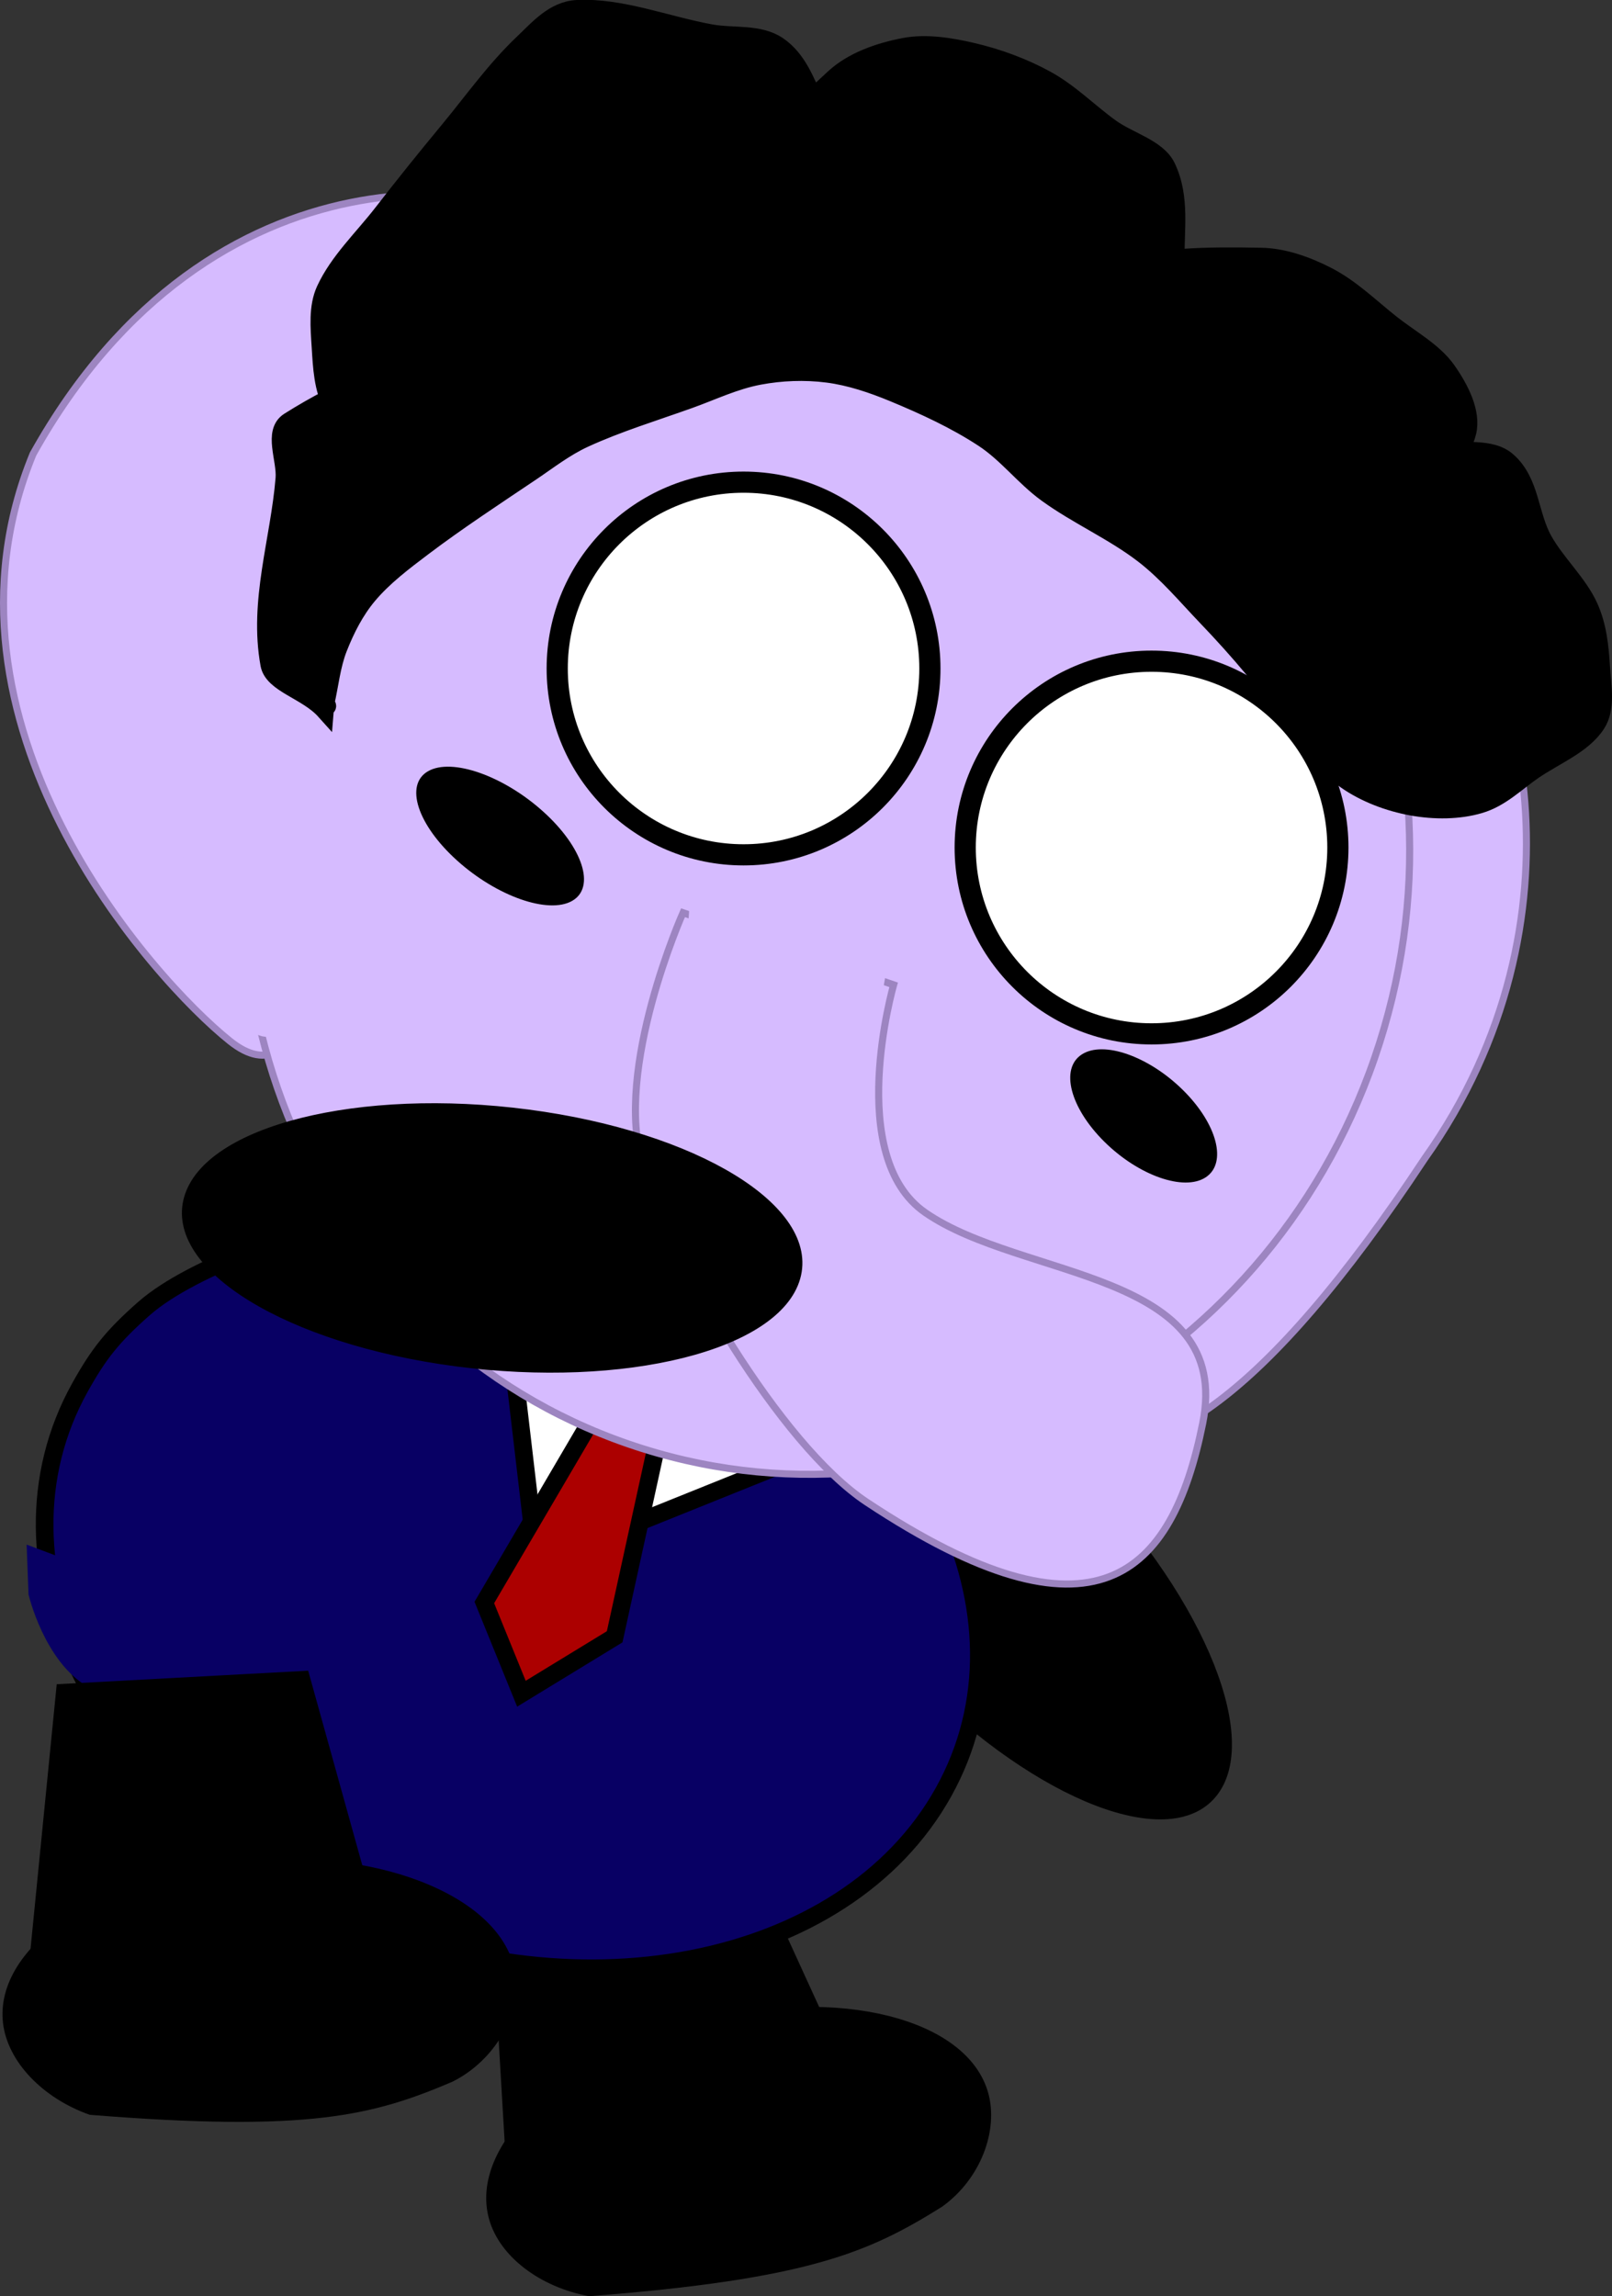 <svg xmlns="http://www.w3.org/2000/svg" xmlns:xlink="http://www.w3.org/1999/xlink" version="1.1" width="228.37" height="325.32" viewBox="0,0,228.37,325.32"><rect x="0" y="0" width="228.37" height="325.32" fill="#333333" stroke="none"/><g><g data-paper-data="{&quot;isPaintingLayer&quot;:true}" fill-rule="nonzero" stroke-linejoin="miter" stroke-miterlimit="10" stroke-dasharray="" stroke-dashoffset="0" style="mix-blend-mode: normal"><g><g data-paper-data="{&quot;index&quot;:null}" stroke-linecap="butt"><path d="M 72.764 316.528 L 69.8 266.204 L 103.869 258.897 L 125.296 305.772 Z " data-paper-data="{&quot;origPos&quot;:null}" fill="#000000" stroke="#000000" stroke-width="1"/><g data-paper-data="{&quot;origPos&quot;:null}" font-family="sans-serif" font-weight="normal" font-size="12" text-anchor="start"/></g><path d="M 125.829 285.596 C 133.202 287.44 138.505 291.207 139.994 296.501 C 141.482 301.794 138.956 308.727 133.437 312.656 C 123.112 319.117 114.54 322.914 83.455 325.32 C 76.49 324.036 70.775 319.696 69.291 314.416 C 67.807 309.136 70.424 303.347 75.848 298.26 C 81.272 293.174 89.508 288.791 99.262 286.319 C 109.016 283.848 118.457 283.752 125.829 285.596 Z " data-paper-data="{&quot;origRot&quot;:0,&quot;index&quot;:null}" fill="#000000" stroke="none" stroke-width="2.5" stroke-linecap="round"/></g><path d="M 172.123 253.893 C 166.069 262.062 147.393 254.896 130.409 237.886 C 113.425 220.877 104.564 200.466 110.617 192.297 C 116.671 184.127 135.347 191.294 152.331 208.303 C 169.315 225.312 178.176 245.723 172.123 253.893 Z " data-paper-data="{&quot;origRot&quot;:0,&quot;index&quot;:null}" fill="#000000" stroke="#000000" stroke-width="1" stroke-linecap="butt"/><g><path d="M 97.757 179.92 C 114.629 187.835 127.088 200.085 133.585 213.48 C 140.085 226.878 140.623 241.421 133.654 253.921 C 126.689 266.424 113.52 274.537 97.874 277.547 C 82.232 280.557 64.112 278.463 47.24 270.548 C 30.367 262.634 17.907 250.384 11.41 236.989 C 4.909 223.59 4.373 209.049 11.34 196.547 C 13.992 191.789 15.951 189.311 20.38 185.408 C 27.601 179.047 44.102 174.157 45.566 173.861 C 46.054 173.762 46.628 173.017 47.122 172.922 C 62.764 169.912 80.884 172.006 97.757 179.92 Z " data-paper-data="{&quot;origRot&quot;:0,&quot;index&quot;:null}" fill="#080064" stroke="#000000" stroke-width="2.5" stroke-linecap="butt"/><g data-paper-data="{&quot;origRot&quot;:0}" stroke-linecap="round"><path d="M 140.34 195.585 L 76.029 221.462 L 69.128 162.548 Z " fill="#ffffff" stroke-width="2.5" stroke="#000000"/><path d="M 68.614 227.038 L 90.534 189.663 L 84.205 175.263 L 107.822 185.376 L 95.835 191.933 L 87.08 231.895 L 73.868 239.961 Z " fill="#ac0000" stroke-width="2.5" stroke="#000000"/><path d="M 97.885 190.555 L 126.464 193.6 L 117.961 206.475 Z " fill="#ffffff" stroke-width="2.5" stroke="#000000"/><path d="M 66.531 185.113 L 73.336 173.227 L 91.964 188.679 Z " fill="#ffffff" stroke-width="2.5" stroke="#000000"/></g><path d="M161.755,347.183l-0.269,-7.065l62.753,23.608l2.934,6.747c0,0 -15.694,4.871 -22.071,2.694c-3.203,-1.093 -30.714,-10.5 -34.86,-12.853c-6.263,-3.554 -8.487,-13.131 -8.487,-13.131z" fill="#080064" stroke="none" stroke-width="0" stroke-linecap="butt" transform="matrix(1,0,0,1,-157.714,-121.286)"/></g><g><g stroke-linecap="butt"><g data-paper-data="{&quot;index&quot;:null}"><path d="M 201.798 164.192 C 155.418 234.409 141.938 194.911 129.711 185.531 C 117.484 176.151 130.404 130.502 148.361 107.097 C 166.317 83.691 190.785 72.321 203.012 81.701 C 215.239 91.081 225.894 130.261 201.798 164.192 Z " data-paper-data="{&quot;origRot&quot;:0,&quot;origPos&quot;:null,&quot;index&quot;:null}" fill="#d6bbff" stroke="#9d85c1" stroke-width="1"/><path d="M 4.684 64.322 C 29.99 18.985 72.85 24.894 83.785 33.636 C 94.721 42.378 81.062 87.663 63.596 111.31 C 46.129 134.958 43.504 156.231 32.568 147.489 C 21.633 138.747 -10.989 102.415 4.684 64.322 Z " data-paper-data="{&quot;origRot&quot;:0,&quot;origPos&quot;:null}" fill="#d6bbff" stroke="#9d85c1" stroke-width="1"/><path d="M 39.512 96.268 C 55.058 51.27 102.409 26.797 145.274 41.606 C 188.138 56.416 210.284 104.899 194.738 149.897 C 179.192 194.895 131.84 219.367 88.976 204.558 C 46.111 189.749 23.965 141.265 39.512 96.268 Z " data-paper-data="{&quot;origPos&quot;:null,&quot;origRot&quot;:0}" fill="#d6bbff" stroke="#9d85c1" stroke-width="1"/><path d="M 153.242 149.399 C 156.323 147.384 162.752 149.647 167.602 154.452 C 172.452 159.258 173.887 164.787 170.806 166.802 C 167.725 168.817 161.295 166.554 156.445 161.748 C 151.595 156.942 150.161 151.413 153.242 149.399 Z " data-paper-data="{&quot;origPos&quot;:null,&quot;origRot&quot;:0}" fill="#000000" stroke="none" stroke-width="1"/><path d="M 36.131 90.636 C 44.606 73.369 79.325 39.235 87.027 43.029 C 94.729 46.824 72.497 87.111 64.022 104.378 C 55.548 121.645 44.094 150.346 36.392 146.552 C 28.69 142.757 27.657 107.903 36.131 90.636 Z " data-paper-data="{&quot;origRot&quot;:0,&quot;origPos&quot;:null}" fill="#d6bbff" stroke="none" stroke-width="1"/><g data-paper-data="{&quot;origPos&quot;:null,&quot;origRot&quot;:0}"><path d="M 170.384 201.654 C 166.023 223.311 155.177 234.263 122.799 212.826 C 110.467 204.66 95.25 178.403 91.057 164.954 C 86.865 151.506 96.763 129.312 96.763 129.312 L 126.601 139.527 C 126.601 139.527 119.587 163.812 131.065 171.786 C 144.802 181.329 174.746 179.998 170.384 201.654 Z " data-paper-data="{&quot;origPos&quot;:null,&quot;origRot&quot;:0}" stroke="#9d85c1" stroke-width="1" fill="#d6bbff"/><path d="M 96.328 149.437 L 97.84 125.69 L 125.798 136.307 L 121.836 158.221 Z " data-paper-data="{&quot;origRot&quot;:0,&quot;origPos&quot;:null}" stroke="none" stroke-width="1" fill="#d6bbff"/></g><path d="M 60.655 109.257 C 64.022 107.341 71.317 109.903 76.949 114.979 C 82.58 120.055 84.416 125.723 81.049 127.638 C 77.681 129.554 70.386 126.993 64.755 121.917 C 59.123 116.841 57.288 111.173 60.655 109.257 Z " data-paper-data="{&quot;origPos&quot;:null,&quot;origRot&quot;:0}" fill="#000000" stroke="none" stroke-width="1"/></g><path d="M 74.142 66.224 C 66.121 72.576 52.438 85.118 48.056 93.934 C 45.536 99.003 38.874 127.736 23.818 120.698 C 17.41 117.702 16.549 111.749 18.694 106.577 C 28.763 82.296 39.216 74.973 54.02 56.814 C 56.597 53.653 68.402 40.585 73.117 43.199 C 74.671 43.177 76.254 43.497 77.757 44.2 C 83.072 46.684 85.366 53.006 82.881 58.321 C 83.627 60.569 76.133 64.646 74.142 66.224 Z " fill="#d6bbff" stroke="none" stroke-width="0.5"/></g><g stroke-linecap="butt"><path d="M251.962,194.726l8.715,-17.247l28.112,14.549c-3.35,7.166 -6.7,14.332 -10.05,21.498c-10.516,-6.226 -26.777,-18.8 -26.777,-18.8z" stroke-width="0" fill="#d6bbff" stroke="none" transform="matrix(1,0,0,1,-157.714,-121.286)"/></g><g stroke-linecap="butt"><path d="M344.887,219.409l-8.715,17.247c0,0 -21.721,-6.173 -32.405,-11.702c-0.29,-0.15 -0.588,-0.309 -0.894,-0.475c3.255,-6.963 6.746,-14.43 10.093,-21.59z" stroke-width="0" fill="#d6bbff" stroke="none" transform="matrix(1,0,0,1,-157.714,-121.286)"/></g><path d="M 46.027 100.717 C 43.458 97.852 38.654 96.924 38.146 94.142 C 36.511 85.17 39.574 76.561 40.287 67.783 C 40.507 65.083 38.559 61.178 40.946 59.673 C 48.315 55.029 57.216 50.982 66.892 51.015 C 70.238 51.026 70.437 56.985 69.787 59.77 C 69.068 62.847 66.509 65.712 63.205 66.805 C 60.403 67.731 56.544 66.673 53.729 65.082 C 50.744 63.395 48.574 60.497 47.115 57.708 C 45.699 54.999 45.584 52.004 45.405 49.167 C 45.232 46.417 44.948 43.48 46.064 41.058 C 47.938 36.996 51.392 33.759 54.16 30.184 C 57.205 26.25 60.339 22.355 63.522 18.512 C 66.997 14.314 70.141 9.837 74.151 6.041 C 76.26 4.043 78.461 1.416 81.751 1.25 C 87.956 0.935 94.393 3.547 100.704 4.694 C 103.86 5.268 107.505 4.63 110.18 6.416 C 113.056 8.335 114.22 11.715 115.527 14.589 C 117.304 18.498 118.956 22.567 119.359 26.601 C 119.637 29.38 118.902 32.184 117.516 34.496 C 116.036 36.964 114.031 39.52 111.017 40.516 C 108.193 41.45 103.832 41.934 101.458 39.808 C 99.084 37.681 99.578 33.813 100.933 31.482 C 105.37 23.848 111.526 17.077 118.225 10.964 C 120.76 8.65 124.471 7.3 128.196 6.604 C 131.198 6.042 134.592 6.575 137.754 7.311 C 141.369 8.154 144.983 9.48 148.25 11.276 C 151.593 13.114 154.257 15.85 157.315 18.067 C 159.928 19.963 163.985 20.953 165.276 23.629 C 167.385 27.995 166.443 32.73 166.576 37.239 C 166.657 39.982 167.696 43.305 165.917 45.349 C 164.123 47.409 160.352 47.483 157.296 47.898 C 153.801 48.371 146.56 49.874 146.471 47.988 C 146.339 45.206 152.158 40.256 156.853 38.558 C 163.4 36.191 171.219 36.224 178.668 36.35 C 181.833 36.404 185.162 37.589 188.062 39.086 C 191.455 40.837 194.174 43.548 197.126 45.877 C 199.818 48.001 203.123 49.775 205.006 52.453 C 206.875 55.112 208.552 58.423 207.901 61.209 C 207.182 64.285 204.328 66.702 201.32 68.243 C 198.596 69.639 194.834 69.123 191.596 69.562 C 188.359 70.001 185.235 71.011 181.873 70.881 C 177.936 70.729 170.126 70.783 170.028 68.728 C 169.903 66.113 177.026 63.111 181.43 61.542 C 184.282 60.525 187.812 60.939 191.071 61.236 C 195.417 61.633 199.761 62.815 204.101 63.604 C 207.256 64.178 211.208 63.225 213.576 65.326 C 216.886 68.263 216.638 72.902 218.676 76.54 C 220.499 79.794 223.606 82.602 225.125 85.942 C 226.377 88.696 226.656 91.646 226.835 94.482 C 227.008 97.233 227.643 100.348 226.176 102.593 C 224.229 105.576 220.292 107.085 217.226 109.196 C 214.777 110.881 212.645 113.094 209.625 113.987 C 206.688 114.855 203.237 114.884 199.984 114.293 C 196.73 113.702 193.383 112.437 190.672 110.543 C 187.882 108.594 186.158 105.686 184.059 103.169 C 181.778 100.434 179.809 97.516 177.528 94.781 C 175.429 92.264 173.209 89.802 170.915 87.407 C 168.04 84.406 165.371 81.183 162.015 78.588 C 157.778 75.314 152.643 73.078 148.295 69.922 C 145.053 67.572 142.675 64.324 139.312 62.118 C 135.376 59.535 130.995 57.512 126.612 55.695 C 123.594 54.444 120.407 53.367 117.218 52.959 C 113.957 52.542 110.648 52.69 107.577 53.264 C 104.064 53.921 100.95 55.443 97.689 56.611 C 92.704 58.398 87.549 59.965 82.816 62.139 C 80.031 63.417 77.685 65.268 75.215 66.929 C 70.062 70.393 64.84 73.816 59.93 77.525 C 57.155 79.622 54.338 81.754 52.164 84.344 C 50.308 86.558 48.996 89.159 47.952 91.809 C 46.966 94.309 46.722 97.074 46.109 99.703 C 45.955 100.361 46.772 100.166 46.109 99.703 Z " data-paper-data="{&quot;origRot&quot;:0,&quot;index&quot;:null}" fill="#000000" stroke="#000000" stroke-width="2.5" stroke-linecap="round"/></g><g><g data-paper-data="{&quot;index&quot;:null}" stroke-linecap="butt"><path d="M 3.526 289.259 L 8.491 239.093 L 43.285 237.22 L 57.095 286.876 Z " data-paper-data="{&quot;origPos&quot;:null}" fill="#000000" stroke="#000000" stroke-width="1"/><g data-paper-data="{&quot;origPos&quot;:null}" font-family="sans-serif" font-weight="normal" font-size="12" text-anchor="start"/></g><path d="M 60.786 267.033 C 67.778 270.011 72.425 274.563 73.065 280.025 C 73.704 285.486 70.122 291.937 64.055 294.951 C 52.844 299.713 43.783 302.119 12.706 299.619 C 6.029 297.259 1.065 292.076 0.427 286.628 C -0.211 281.181 3.282 275.874 9.437 271.701 C 15.592 267.529 24.413 264.492 34.434 263.581 C 44.455 262.67 53.794 264.056 60.786 267.033 Z " data-paper-data="{&quot;origRot&quot;:0,&quot;index&quot;:null}" fill="#000000" stroke="none" stroke-width="2.5" stroke-linecap="round"/></g><path d="M 74.79 157.69 C 98.623 160.818 115.674 171.277 112.875 181.052 C 110.076 190.827 88.487 196.215 64.654 193.088 C 40.821 189.96 23.77 179.501 26.569 169.726 C 29.368 159.951 50.958 154.563 74.79 157.69 Z " data-paper-data="{&quot;origRot&quot;:0,&quot;index&quot;:null}" fill="#000000" stroke="#000000" stroke-width="1" stroke-linecap="butt"/><path d="M 78.939 94.711 C 78.939 80.132 90.759 68.312 105.338 68.312 C 119.918 68.312 131.738 80.132 131.738 94.711 C 131.738 109.291 119.918 121.111 105.338 121.111 C 90.759 121.111 78.939 109.291 78.939 94.711 Z " fill="#ffffff" stroke="#000000" stroke-width="3" stroke-linecap="butt"/><path d="M 136.738 120.076 C 136.738 105.496 148.557 93.677 163.137 93.677 C 177.717 93.677 189.536 105.496 189.536 120.076 C 189.536 134.656 177.717 146.476 163.137 146.476 C 148.557 146.476 136.738 134.656 136.738 120.076 Z " fill="#ffffff" stroke="#000000" stroke-width="3" stroke-linecap="butt"/></g></g></svg>